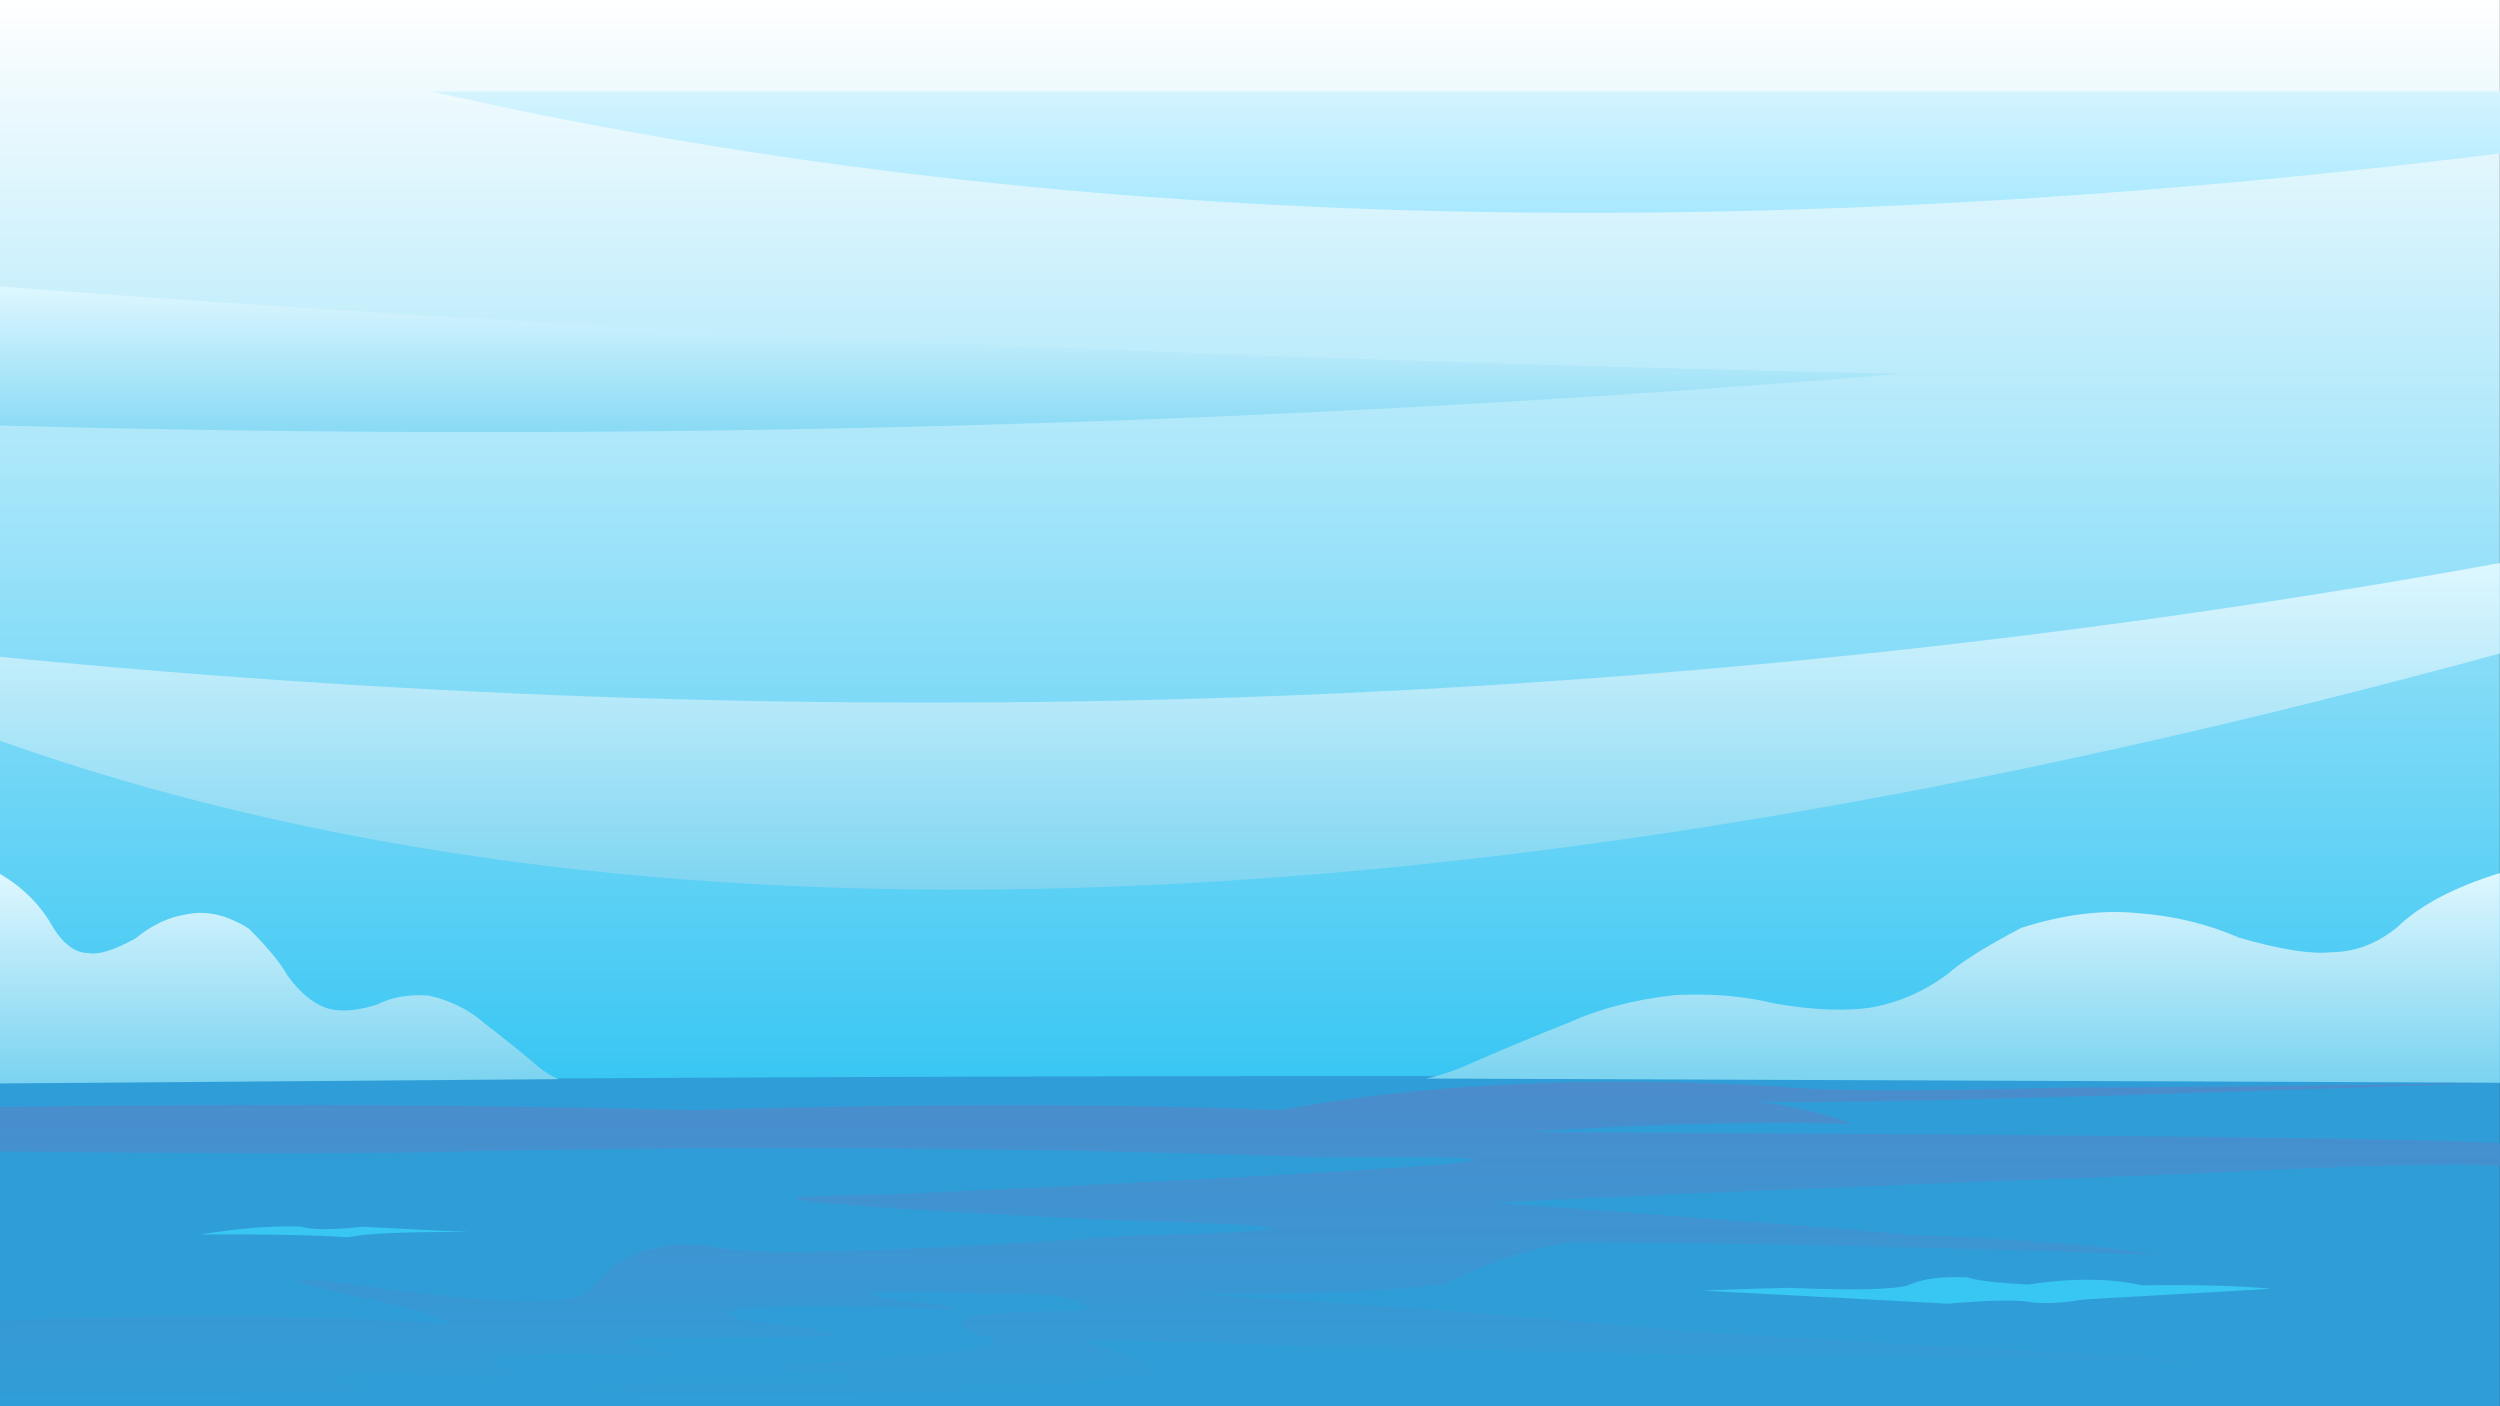 <?xml version="1.0" encoding="UTF-8"?>
<!DOCTYPE svg PUBLIC "-//W3C//DTD SVG 1.1//EN" "http://www.w3.org/Graphics/SVG/1.1/DTD/svg11.dtd">
<!-- Creator: CorelDRAW X7 -->
<svg xmlns="http://www.w3.org/2000/svg" xml:space="preserve" width="162.56mm" height="91.44mm" version="1.1" style="shape-rendering:geometricPrecision; text-rendering:geometricPrecision; image-rendering:optimizeQuality; fill-rule:evenodd; clip-rule:evenodd"
viewBox="0 0 16256 9144"
 xmlns:xlink="http://www.w3.org/1999/xlink">
 <rect x="0" y="0" width="16256" height="9144" fill="#333333" stroke="none"/>
 <defs>
  <style type="text/css">
   <![CDATA[
    .fil1 {fill:#2F9ED8}
    .fil3 {fill:#38C6F3}
    .fil0 {fill:url(#id0)}
    .fil2 {fill:url(#id1)}
    .fil8 {fill:url(#id2)}
    .fil7 {fill:url(#id3)}
    .fil4 {fill:url(#id4)}
    .fil6 {fill:url(#id5)}
    .fil5 {fill:url(#id6)}
   ]]>
  </style>
  <linearGradient id="id0" gradientUnits="userSpaceOnUse" x1="8127.73" y1="7044.71" x2="8127.73" y2="0.19">
   <stop offset="0" style="stop-opacity:1; stop-color:#38C6F3"/>
   <stop offset="1" style="stop-opacity:1; stop-color:white"/>
  </linearGradient>
  <linearGradient id="id1" gradientUnits="userSpaceOnUse" x1="8127.73" y1="9144.19" x2="8127.73" y2="7034.17">
   <stop offset="0" style="stop-opacity:1; stop-color:#2F9ED8"/>
   <stop offset="1" style="stop-opacity:1; stop-color:#4B8CCC"/>
  </linearGradient>
  <linearGradient id="id2" gradientUnits="userSpaceOnUse" x1="9542.08" y1="594.66" x2="9542.08" y2="1384.07">
   <stop offset="0" style="stop-opacity:1; stop-color:#D4F4FF"/>
   <stop offset="1" style="stop-opacity:1; stop-color:#A8E9FF"/>
  </linearGradient>
  <linearGradient id="id3" gradientUnits="userSpaceOnUse" x1="6176.78" y1="1863.44" x2="6176.78" y2="2809.67">
   <stop offset="0" style="stop-opacity:1; stop-color:#DEF7FF"/>
   <stop offset="1" style="stop-opacity:1; stop-color:#89DAF5"/>
  </linearGradient>
  <linearGradient id="id4" gradientUnits="userSpaceOnUse" x1="1817.38" y1="5682.36" x2="1817.38" y2="7044.71">
   <stop offset="0" style="stop-opacity:1; stop-color:#DEF7FF"/>
   <stop offset="1" style="stop-opacity:1; stop-color:#7AD3F0"/>
  </linearGradient>
  <linearGradient id="id5" gradientUnits="userSpaceOnUse" x1="8127.73" y1="3660.51" x2="8127.73" y2="5784.93">
   <stop offset="0" style="stop-opacity:1; stop-color:#DEF7FF"/>
   <stop offset="1" style="stop-opacity:1; stop-color:#7ED5F1"/>
  </linearGradient>
  <linearGradient id="id6" gradientUnits="userSpaceOnUse" xlink:href="#id4" x1="12762.5" y1="5676.65" x2="12762.5" y2="7040.14">
  </linearGradient>
 </defs>
 <g id="Layer_x0020_1">
  <g id="_2105918777184">
   <path class="fil0" d="M0 7045c6253,-56 11671,-56 16255,0l0 -7045 -16255 0 0 7045z"/>
   <path class="fil1" d="M16255 7040c-4584,-57 -10002,-57 -16255,0l0 2104 16255 0 0 -2104z"/>
   <path class="fil2" d="M0 7487c0,-192 0,-289 0,-289 1644,-22 3137,-15 4480,20 1491,-42 2773,-42 3846,0 935,-173 2023,-225 3266,-152 250,31 879,32 1889,5 634,1 1559,-10 2774,-31 -3068,109 -4692,147 -4872,115 272,37 491,87 660,153 -646,-17 -1347,1 -2103,53 3821,18 5926,43 6315,73 0,100 0,150 0,150 -230,-24 -908,-8 -2035,49 -2262,85 -3763,148 -4502,188 1401,101 2312,172 2731,210 665,23 1208,67 1629,131 -1455,-53 -2746,-80 -3873,-84 -260,42 -532,133 -816,273 -407,50 -980,70 -1721,58 1212,71 2287,151 3228,242 1127,66 1691,101 1691,101 588,26 1175,62 1763,109 -1120,-31 -2216,-48 -3289,-52 -1774,-39 -2660,-57 -2660,-57 -648,-27 -1112,-38 -1389,-38 262,71 433,145 511,221 -401,44 -1063,100 -1984,168 -474,19 -969,32 -1485,41 138,-49 127,-79 -32,-91 -74,-10 -156,-16 -245,-17 264,-45 653,-62 1168,-53 474,-4 650,-23 526,-54 -439,-13 -547,-32 -324,-59 1094,-54 1508,-116 1246,-183 -275,-102 -132,-156 431,-160 301,-2 332,-32 94,-90 -95,-21 -258,-29 -487,-24 -679,-26 -905,-15 -677,32 597,61 615,80 53,54 -901,-20 -1231,7 -990,83 588,70 764,108 528,110 -665,5 -997,8 -997,8 -265,0 -338,16 -222,49 283,54 326,75 130,64 -854,-25 -1191,-2 -1009,69 219,70 108,92 -332,65 -614,-38 -827,-28 -641,32 287,35 125,69 -484,102 -517,44 -777,64 -781,63 -673,0 -1009,0 -1009,0 0,-372 0,-557 0,-557 1034,-40 1946,-36 2738,11 281,29 220,-10 -184,-117 -745,-160 -821,-202 -224,-125 921,129 1425,139 1510,31 193,-249 474,-340 844,-273 226,53 1121,27 2686,-79 1251,-32 1190,-66 -184,-103 -2077,-102 -2544,-157 -1403,-165 3833,-179 4769,-260 2808,-242 -1926,-65 -3781,-76 -5568,-38 -584,15 -1592,15 -3023,0z"/>
   <path class="fil3" d="M13223 8470c90,8 199,1 325,-20l1220 -70c-220,-20 -498,-27 -835,-22 -216,-47 -464,-49 -747,-5 -209,-12 -339,-27 -391,-47 -168,-8 -296,9 -384,50 -87,29 -345,36 -776,18 -90,1 -279,7 -568,18l1599 85c285,-24 471,-27 557,-7z"/>
   <path class="fil3" d="M1304 8027c366,-3 686,2 960,18 114,-25 375,-36 784,-34 -3,1 -232,-10 -687,-34 -214,22 -349,20 -407,-2 -187,-5 -404,12 -650,52z"/>
   <path class="fil4" d="M0 7045c0,-909 0,-1363 0,-1363 154,92 269,208 347,352 68,107 143,162 225,163 67,14 170,-18 309,-95 106,-88 220,-141 341,-158 122,-25 255,6 396,94 122,122 206,224 250,303 76,107 159,178 250,212 88,30 202,22 339,-23 94,-48 205,-66 332,-56 139,31 259,90 361,180 100,76 205,160 316,253 64,57 121,93 169,110 -2423,19 -3635,28 -3635,28z"/>
   <path class="fil5" d="M16255 7040c0,-909 0,-1363 0,-1363 -295,91 -518,208 -667,352 -131,107 -275,162 -432,163 -130,14 -327,-18 -595,-94 -203,-89 -421,-142 -654,-160 -236,-24 -490,8 -763,95 -234,123 -394,223 -481,302 -146,108 -305,179 -478,213 -170,30 -388,22 -653,-24 -181,-46 -394,-65 -638,-54 -267,29 -498,90 -695,180 -191,75 -393,160 -607,252 -123,57 -230,94 -322,111 4657,18 6985,27 6985,27z"/>
   <path class="fil6" d="M0 4817c0,-363 0,-546 0,-546 5577,545 10995,342 16255,-610 0,392 0,588 0,588 -6723,1837 -12142,2026 -16255,568z"/>
   <path class="fil7" d="M0 2767c0,-602 0,-904 0,-904 3665,280 7783,469 12353,568 -4079,337 -8196,449 -12353,336z"/>
   <path class="fil8" d="M16278 595c-8982,0 -13471,0 -13471,0 3939,895 8429,1029 13471,400 0,-267 0,-400 0,-400z"/>
  </g>
 </g>
</svg>
